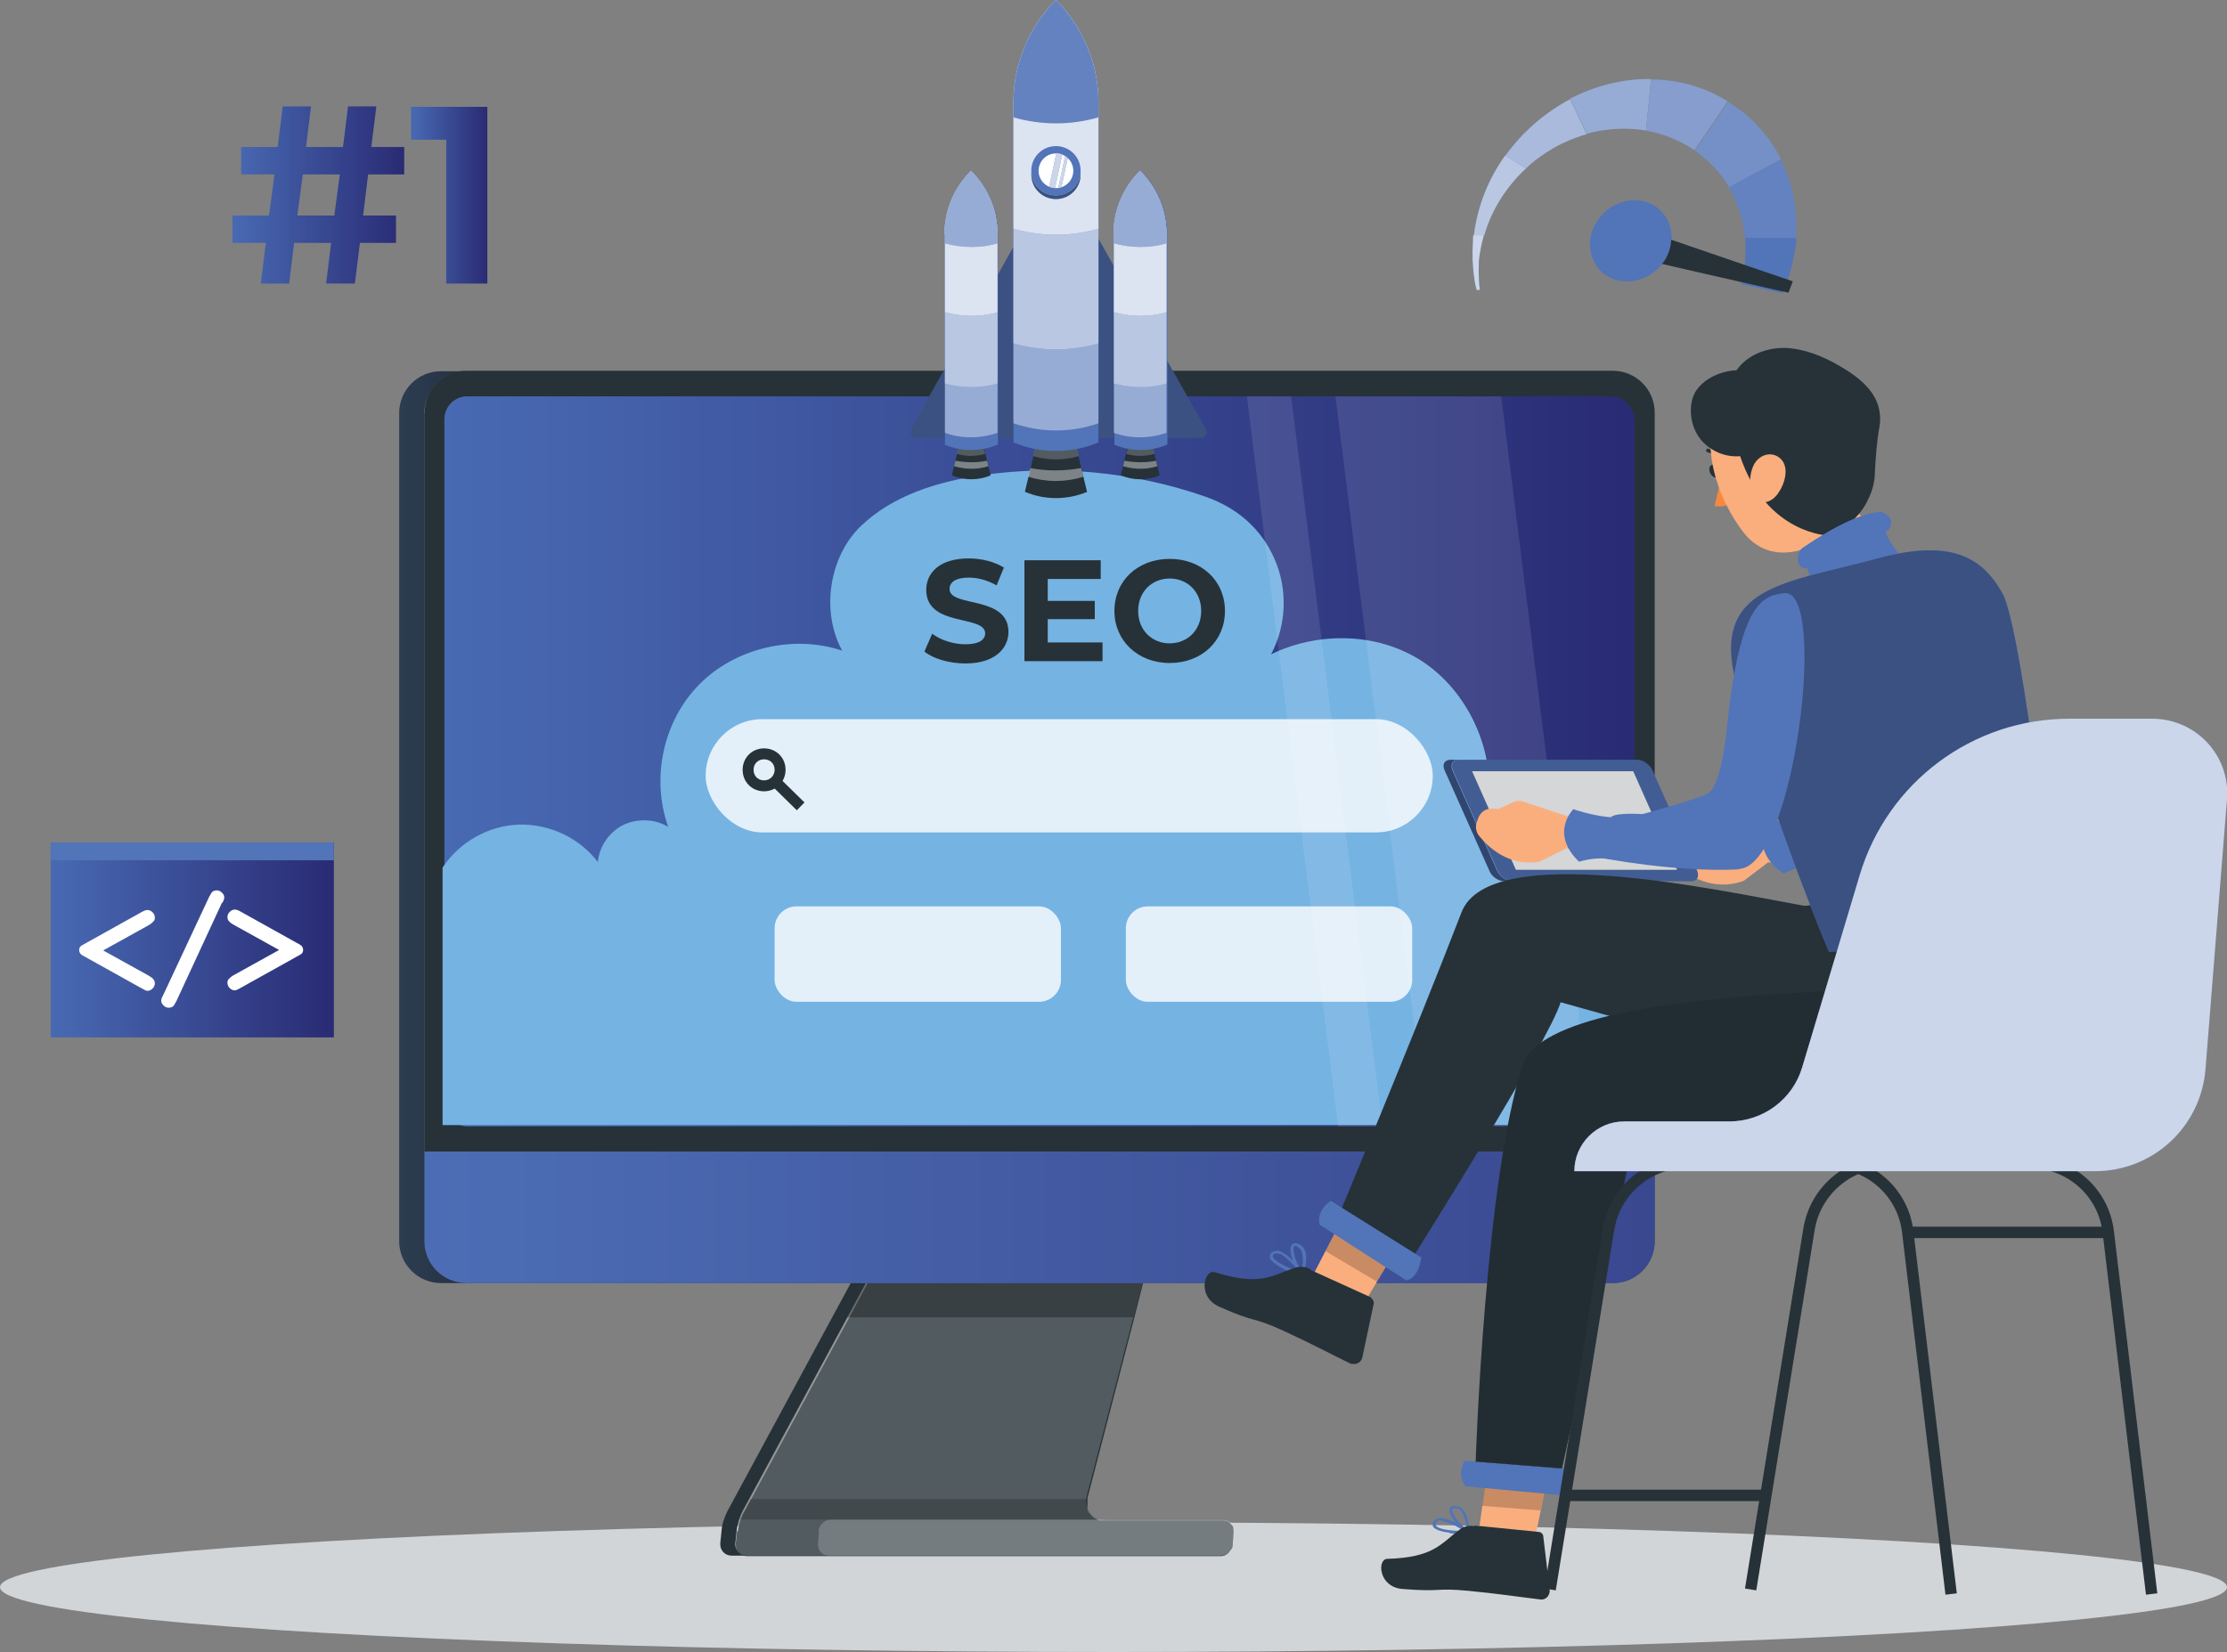 <?xml version="1.0" encoding="UTF-8"?>
<svg id="Layer_2" data-name="Layer 2" xmlns="http://www.w3.org/2000/svg" xmlns:xlink="http://www.w3.org/1999/xlink" viewBox="0 0 48.76 36.18">
  <rect x="0" y="0" width="48.76" height="36.18" fill="#808080" stroke="none"/>
  <defs>
    <style>
      .cls-1 {
        fill: #f6893f;
      }

      .cls-2 {
        fill: url(#linear-gradient-2);
      }

      .cls-3, .cls-4 {
        opacity: .7;
      }

      .cls-5, .cls-6, .cls-7, .cls-8, .cls-9, .cls-10, .cls-4, .cls-11, .cls-12 {
        fill: #fff;
      }

      .cls-13 {
        fill: #75b3e2;
      }

      .cls-6, .cls-14 {
        opacity: .4;
      }

      .cls-7, .cls-15 {
        opacity: .3;
      }

      .cls-16 {
        fill: url(#linear-gradient-6);
      }

      .cls-17, .cls-11 {
        opacity: .2;
      }

      .cls-8, .cls-18 {
        opacity: .1;
      }

      .cls-9 {
        opacity: .5;
      }

      .cls-10 {
        opacity: .8;
      }

      .cls-19 {
        stroke-width: .38px;
      }

      .cls-19, .cls-20, .cls-21 {
        fill: none;
        stroke: #263238;
        stroke-miterlimit: 10;
      }

      .cls-22 {
        fill: #5274b8;
      }

      .cls-23 {
        fill: url(#linear-gradient-5);
      }

      .cls-20 {
        stroke-width: .25px;
      }

      .cls-21 {
        stroke-width: .24px;
      }

      .cls-24 {
        fill: url(#linear-gradient-3);
      }

      .cls-12, .cls-25 {
        opacity: .6;
      }

      .cls-25 {
        fill: url(#linear-gradient);
      }

      .cls-26 {
        fill: #d2d5d8;
      }

      .cls-27 {
        fill: url(#linear-gradient-4);
      }

      .cls-28 {
        fill: #263238;
      }

      .cls-29 {
        fill: #faae7d;
      }
    </style>
    <linearGradient id="linear-gradient" x1="9.29" y1="26.66" x2="36.23" y2="26.66" gradientUnits="userSpaceOnUse">
      <stop offset="0" stop-color="#486ab3"/>
      <stop offset="1" stop-color="#292b74"/>
    </linearGradient>
    <linearGradient id="linear-gradient-2" x1="9.73" y1="16.68" x2="35.79" y2="16.68" xlink:href="#linear-gradient"/>
    <linearGradient id="linear-gradient-3" x1="8.74" y1="18.12" x2="10.21" y2="18.12" xlink:href="#linear-gradient"/>
    <linearGradient id="linear-gradient-4" x1="5.09" y1="4.28" x2="8.85" y2="4.28" xlink:href="#linear-gradient"/>
    <linearGradient id="linear-gradient-5" x1="9" y1="4.28" x2="10.67" y2="4.28" xlink:href="#linear-gradient"/>
    <linearGradient id="linear-gradient-6" x1="1.11" y1="20.59" x2="7.31" y2="20.59" xlink:href="#linear-gradient"/>
  </defs>
  <g id="Layer_1-2" data-name="Layer 1">
    <g>
      <g>
        <path class="cls-19" d="M26.18,17.49c0,.3-.24,.54-.54,.54s-.54-.24-.54-.54,.24-.54,.54-.54,.54,.24,.54,.54Z"/>
        <line class="cls-19" x1="26.01" y1="17.88" x2="26.88" y2="18.75"/>
      </g>
      <ellipse id="_Path_" data-name="&amp;lt;Path&amp;gt;" class="cls-26" cx="24.38" cy="34.76" rx="24.38" ry="1.42"/>
      <g>
        <path class="cls-28" d="M16.14,33.51l-.03,.29s0,.07,.01,.11h0s.01,.03,.02,.05,.02,.03,.03,.04c0,.01,.02,.02,.04,.03,.04,.03,.09,.05,.15,.05h10.36s.05,0,.07-.01c.02,0,.03-.01,.05-.02,.04-.02,.07-.05,.09-.08,0-.01,.02-.03,.03-.04,.02-.03,.03-.06,.03-.1l.02-.28s0-.07-.01-.1c0-.02-.01-.03-.02-.04-.02-.03-.05-.06-.08-.08-.01,0-.03-.01-.04-.02-.02,0-.05-.01-.07-.01h-2.58s-.07,0-.1,0h0s-.03,0-.04,0c0,0,0,0,0,0,0,0,0,0,0,0-.01,0-.03,0-.04-.02-.01,0-.03-.01-.04-.02-.02,0-.04-.02-.05-.03-.02-.02-.04-.03-.05-.05,0-.01-.02-.02-.03-.03,0,0-.01-.02-.02-.03,0,0,0,0,0,0,0,0,0,0,0,0,0-.01-.01-.02-.02-.04,0-.01-.01-.02-.01-.03,0,0,0,0,0,0,0,0,0,0,0,0,0,0,0,0,0,0,0,0,0-.02,0-.03,0-.01,0-.03,0-.04,0,0,0,0,0,0,0-.01,0-.03,0-.04,0-.01,0-.03,0-.04h0s0-.04,0-.05c0-.01,0-.03,0-.04h0s1.01-3.89,1.01-3.89l.19-.75,.15-.59h-5.88l-.32,.59-.4,.75-2.29,4.24s-.02,.03-.02,.04c0,0,0,0,0,0,0,.02-.01,.03-.02,.05,0,.02-.01,.03-.02,.05,0,.01,0,.02-.01,.03-.02,.07-.04,.15-.05,.23Z"/>
        <path class="cls-11" d="M27.01,33.54l-.02,.28c-.01,.14-.13,.25-.27,.25h-10.36c-.15,0-.26-.12-.25-.27l.03-.29c0-.08,.02-.15,.05-.23,.02-.06,.05-.13,.08-.19l3.01-5.57h5.88l-1.36,5.22s-.01,.06-.02,.09c-.01,.22,.13,.41,.33,.45,.03,0,.06,.01,.1,.01h2.58c.14,0,.24,.11,.23,.25Z"/>
        <path class="cls-28" d="M15.93,33.09l3.01-5.57h.33l-3.01,5.57c-.07,.13-.11,.27-.13,.42l-.03,.29c-.01,.15,.1,.27,.25,.27h-.33c-.15,0-.26-.12-.25-.27l.03-.29c.01-.14,.06-.28,.13-.42Z"/>
        <polygon class="cls-15" points="19.27 27.52 25.16 27.52 24.81 28.85 18.55 28.85 19.27 27.52"/>
      </g>
      <path class="cls-28" d="M9.29,9.05V25.22s0,1.96,0,1.96c0,.51,.41,.92,.92,.92h25.1c.51,0,.92-.41,.92-.92v-1.96s0-16.18,0-16.18c0-.51-.41-.92-.92-.92H10.21c-.21,0-.4,.07-.56,.19-.02,.02-.04,.03-.06,.05-.06,.06-.12,.12-.16,.19-.03,.05-.06,.1-.07,.15-.04,.1-.06,.21-.06,.33Z"/>
      <path class="cls-22" d="M36.23,25.22v1.96c0,.51-.41,.92-.92,.92H10.21c-.51,0-.92-.41-.92-.92v-1.96h26.94Z"/>
      <path class="cls-25" d="M36.23,25.22v1.96c0,.51-.41,.92-.92,.92H10.21c-.51,0-.92-.41-.92-.92v-1.96h26.94Z"/>
      <rect class="cls-2" x="9.73" y="8.68" width="26.06" height="15.99" rx=".5" ry=".5"/>
      <path class="cls-28" d="M9.65,8.13h.56c-.51,0-.92,.41-.92,.92V27.18c0,.51,.41,.92,.92,.92h-.55c-.51,0-.92-.41-.92-.92V9.05c0-.51,.41-.92,.92-.92Z"/>
      <g class="cls-17">
        <path class="cls-24" d="M9.65,8.13h.56c-.51,0-.92,.41-.92,.92V27.18c0,.51,.41,.92,.92,.92h-.55c-.51,0-.92-.41-.92-.92V9.05c0-.51,.41-.92,.92-.92Z"/>
      </g>
      <path class="cls-13" d="M35.94,18.23c-.65-.12-1.67,.29-1.86,.92,.05-.38-.15-.78-.48-.98s-.77-.33-1.08-.1c.31-1.23-.16-2.61-1.14-3.41-.98-.8-2.42-.88-3.55-.33,.34-.64,.37-1.43,.07-2.1-.29-.66-.82-1.11-1.5-1.35-1.57-.55-3.28-.71-4.92-.47-.96,.14-1.93,.44-2.63,1.11s-.88,1.88-.41,2.73c-1.07-.36-2.34-.06-3.13,.74-.79,.8-1.06,2.05-.68,3.12-.29-.18-.68-.19-.99-.04-.31,.16-.52,.47-.55,.81-.4-.53-1.06-.84-1.73-.82-.66,.02-1.3,.38-1.67,.94v5.64h26.09l.15-6.44Z"/>
      <rect class="cls-10" x="15.45" y="15.75" width="15.92" height="2.48" rx="1.24" ry="1.24"/>
      <g>
        <path class="cls-21" d="M17.08,16.86c0,.19-.15,.35-.35,.35s-.35-.15-.35-.35,.15-.35,.35-.35,.35,.15,.35,.35Z"/>
        <line class="cls-21" x1="16.97" y1="17.11" x2="17.53" y2="17.66"/>
      </g>
      <g class="cls-18">
        <polygon class="cls-5" points="27.3 8.68 28.27 8.68 30.27 24.67 29.3 24.67 27.3 8.68"/>
        <polygon class="cls-5" points="31.24 24.67 29.24 8.68 32.87 8.68 34.87 24.67 31.24 24.67"/>
      </g>
      <path class="cls-11" d="M17.93,33.54l-.02,.27c-.01,.14,.09,.26,.24,.26h8.58c.14,0,.26-.11,.27-.25l.02-.28c.01-.14-.09-.25-.23-.25h-2.58s-.07,0-.1-.01h-5.91c-.14,0-.27,.12-.28,.26Z"/>
      <path class="cls-17" d="M16.19,33.28h7.93c-.21-.04-.35-.23-.34-.45h-7.35l-.24,.45Z"/>
      <g>
        <path class="cls-28" d="M20.24,14.27l.17-.39c.19,.14,.46,.23,.73,.23,.3,0,.43-.1,.43-.24,0-.41-1.29-.13-1.29-.95,0-.38,.3-.69,.93-.69,.28,0,.56,.07,.77,.2l-.16,.39c-.21-.12-.42-.17-.61-.17-.3,0-.42,.11-.42,.25,0,.41,1.29,.13,1.29,.94,0,.37-.31,.69-.94,.69-.35,0-.7-.1-.9-.26Z"/>
        <path class="cls-28" d="M24.14,14.07v.41h-1.71v-2.21h1.67v.41h-1.16v.48h1.03v.4h-1.03v.51h1.2Z"/>
        <path class="cls-28" d="M24.4,13.38c0-.66,.51-1.14,1.21-1.14s1.21,.48,1.21,1.14-.51,1.14-1.21,1.14-1.21-.49-1.21-1.14Zm1.9,0c0-.42-.3-.71-.69-.71s-.69,.29-.69,.71,.3,.71,.69,.71,.69-.29,.69-.71Z"/>
      </g>
      <g>
        <rect class="cls-10" x="16.96" y="19.85" width="6.27" height="2.09" rx=".48" ry=".48"/>
        <rect class="cls-10" x="24.65" y="19.85" width="6.27" height="2.09" rx=".48" ry=".48"/>
      </g>
      <g>
        <g>
          <path class="cls-22" d="M19.94,9.4l3.12-5.54c.05-.09,.17-.09,.22,0l3.12,5.54c.05,.08-.01,.19-.11,.19h-6.23c-.1,0-.16-.1-.11-.19Z"/>
          <path class="cls-15" d="M19.94,9.4l3.12-5.54c.05-.09,.17-.09,.22,0l3.12,5.54c.05,.08-.01,.19-.11,.19h-6.23c-.1,0-.16-.1-.11-.19Z"/>
        </g>
        <g>
          <g>
            <g>
              <path class="cls-28" d="M21.69,10.41l-.15-.62h-.55l-.15,.62c.26,.11,.57,.12,.85,0Z"/>
              <path class="cls-11" d="M20.99,9.79s-.02,.09-.04,.15c.2,.06,.41,.06,.62,0l-.04-.15h-.55Z"/>
              <path class="cls-6" d="M20.92,10.09s-.02,.08-.03,.12c.24,.07,.5,.08,.75,0l-.03-.12c-.23,.05-.47,.04-.69,0Z"/>
            </g>
            <g>
              <path class="cls-22" d="M21.84,9.74c-.38,.16-.8,.15-1.15,0V5.13c0-.54,.22-1.03,.58-1.39,.36,.36,.58,.85,.58,1.39v4.61Z"/>
              <g>
                <path class="cls-22" d="M20.69,5.13v4.35c.36,.13,.77,.13,1.15,0V5.13c0-.54-.22-1.03-.58-1.39-.36,.36-.58,.85-.58,1.39Z"/>
                <path class="cls-6" d="M20.69,5.13v4.35c.36,.13,.77,.13,1.15,0V5.13c0-.54-.22-1.03-.58-1.39-.36,.36-.58,.85-.58,1.39Z"/>
              </g>
              <g>
                <path class="cls-22" d="M20.69,5.13v3.27c.37,.1,.77,.11,1.15,0v-3.27c0-.54-.22-1.03-.58-1.39-.36,.36-.58,.85-.58,1.39Z"/>
                <path class="cls-12" d="M20.69,5.13v3.27c.37,.1,.77,.11,1.15,0v-3.27c0-.54-.22-1.03-.58-1.39-.36,.36-.58,.85-.58,1.39Z"/>
              </g>
              <g>
                <path class="cls-22" d="M20.69,5.13v1.71c.37,.1,.77,.11,1.15,0v-1.71c0-.54-.22-1.03-.58-1.39-.36,.36-.58,.85-.58,1.39Z"/>
                <path class="cls-10" d="M20.69,5.13v1.71c.37,.1,.77,.11,1.15,0v-1.71c0-.54-.22-1.03-.58-1.39-.36,.36-.58,.85-.58,1.39Z"/>
              </g>
              <g>
                <path class="cls-22" d="M20.69,5.13v.2c.37,.1,.77,.11,1.15,0v-.2c0-.54-.22-1.03-.58-1.39-.36,.36-.58,.85-.58,1.39Z"/>
                <path class="cls-6" d="M20.69,5.13v.2c.37,.1,.77,.11,1.15,0v-.2c0-.54-.22-1.03-.58-1.39-.36,.36-.58,.85-.58,1.39Z"/>
              </g>
            </g>
          </g>
          <g>
            <g>
              <path class="cls-28" d="M25.39,10.41l-.15-.62h-.55l-.15,.62c.26,.11,.57,.12,.85,0Z"/>
              <path class="cls-11" d="M24.7,9.79s-.02,.09-.04,.15c.2,.06,.41,.06,.62,0l-.04-.15h-.55Z"/>
              <path class="cls-6" d="M24.62,10.09s-.02,.08-.03,.12c.24,.07,.5,.08,.75,0l-.03-.12c-.23,.05-.47,.04-.69,0Z"/>
            </g>
            <g>
              <path class="cls-22" d="M25.55,9.74c-.38,.16-.8,.15-1.15,0V5.13c0-.54,.22-1.03,.58-1.39,.36,.36,.58,.85,.58,1.39v4.61Z"/>
              <g>
                <path class="cls-22" d="M24.39,5.13v4.35c.36,.13,.77,.13,1.15,0V5.13c0-.54-.22-1.03-.58-1.39-.36,.36-.58,.85-.58,1.39Z"/>
                <path class="cls-6" d="M24.39,5.13v4.35c.36,.13,.77,.13,1.15,0V5.13c0-.54-.22-1.03-.58-1.39-.36,.36-.58,.85-.58,1.39Z"/>
              </g>
              <g>
                <path class="cls-22" d="M24.39,5.13v3.27c.37,.1,.77,.11,1.15,0v-3.27c0-.54-.22-1.03-.58-1.39-.36,.36-.58,.85-.58,1.39Z"/>
                <path class="cls-12" d="M24.39,5.13v3.27c.37,.1,.77,.11,1.15,0v-3.27c0-.54-.22-1.03-.58-1.39-.36,.36-.58,.85-.58,1.39Z"/>
              </g>
              <g>
                <path class="cls-22" d="M24.39,5.13v1.71c.37,.1,.77,.11,1.15,0v-1.71c0-.54-.22-1.03-.58-1.39-.36,.36-.58,.85-.58,1.39Z"/>
                <path class="cls-10" d="M24.39,5.13v1.71c.37,.1,.77,.11,1.15,0v-1.71c0-.54-.22-1.03-.58-1.39-.36,.36-.58,.85-.58,1.39Z"/>
              </g>
              <g>
                <path class="cls-22" d="M24.39,5.13v.2c.37,.1,.77,.11,1.15,0v-.2c0-.54-.22-1.03-.58-1.39-.36,.36-.58,.85-.58,1.39Z"/>
                <path class="cls-6" d="M24.39,5.13v.2c.37,.1,.77,.11,1.15,0v-.2c0-.54-.22-1.03-.58-1.39-.36,.36-.58,.85-.58,1.39Z"/>
              </g>
            </g>
          </g>
        </g>
        <g>
          <g>
            <path class="cls-28" d="M23.8,10.77l-.24-1h-.88l-.24,1c.42,.18,.91,.19,1.37,0Z"/>
            <path class="cls-11" d="M22.68,9.76s-.04,.15-.06,.23c.32,.09,.66,.1,1,0l-.06-.23h-.88Z"/>
            <path class="cls-6" d="M22.56,10.25c-.02,.06-.03,.13-.05,.19,.38,.12,.8,.13,1.21,0l-.05-.19c-.38,.07-.75,.07-1.12,0Z"/>
          </g>
          <g>
            <path class="cls-22" d="M24.05,9.69c-.62,.26-1.29,.24-1.86,0V2.25c0-.88,.36-1.67,.93-2.25,.57,.57,.93,1.37,.93,2.25v7.45Z"/>
            <g>
              <path class="cls-22" d="M22.19,2.25v7.02c.58,.2,1.24,.22,1.86,0V2.25c0-.88-.36-1.67-.93-2.25-.57,.57-.93,1.37-.93,2.25Z"/>
              <path class="cls-6" d="M22.19,2.25v7.02c.58,.2,1.24,.22,1.86,0V2.25c0-.88-.36-1.67-.93-2.25-.57,.57-.93,1.37-.93,2.25Z"/>
            </g>
            <g>
              <path class="cls-22" d="M22.19,2.25V7.52c.59,.17,1.24,.18,1.86,0V2.25c0-.88-.36-1.67-.93-2.25-.57,.57-.93,1.37-.93,2.25Z"/>
              <path class="cls-12" d="M22.19,2.25V7.52c.59,.17,1.24,.18,1.86,0V2.25c0-.88-.36-1.67-.93-2.25-.57,.57-.93,1.37-.93,2.25Z"/>
            </g>
            <g>
              <path class="cls-22" d="M22.19,2.25v2.76c.59,.17,1.24,.18,1.86,0V2.25c0-.88-.36-1.67-.93-2.25-.57,.57-.93,1.37-.93,2.25Z"/>
              <path class="cls-10" d="M22.19,2.25v2.76c.59,.17,1.24,.18,1.86,0V2.25c0-.88-.36-1.67-.93-2.25-.57,.57-.93,1.37-.93,2.25Z"/>
            </g>
            <g>
              <path class="cls-22" d="M22.19,2.25v.32c.59,.17,1.24,.18,1.86,0v-.32c0-.88-.36-1.67-.93-2.25-.57,.57-.93,1.37-.93,2.25Z"/>
              <path class="cls-8" d="M22.19,2.25v.32c.59,.17,1.24,.18,1.86,0v-.32c0-.88-.36-1.67-.93-2.25-.57,.57-.93,1.37-.93,2.25Z"/>
            </g>
          </g>
          <g>
            <path class="cls-22" d="M23.66,3.74c0,.3-.24,.54-.54,.54s-.54-.24-.54-.54,.24-.54,.54-.54,.54,.24,.54,.54Z"/>
            <g>
              <path class="cls-22" d="M23.12,4.28c-.29,0-.52-.22-.54-.5,0,.01,0,.03,0,.04,0,.3,.24,.54,.54,.54s.54-.24,.54-.54c0-.01,0-.03,0-.04-.02,.28-.25,.5-.54,.5Z"/>
              <path class="cls-15" d="M23.12,4.28c-.29,0-.52-.22-.54-.5,0,.01,0,.03,0,.04,0,.3,.24,.54,.54,.54s.54-.24,.54-.54c0-.01,0-.03,0-.04-.02,.28-.25,.5-.54,.5Z"/>
            </g>
            <circle class="cls-5" cx="23.12" cy="3.74" r=".38"/>
            <g>
              <g>
                <path class="cls-22" d="M23.1,4.12l.16-.74s-.08-.02-.13-.03l-.16,.74s.08,.03,.13,.03Z"/>
                <path class="cls-22" d="M23.24,4.1l.14-.64s-.04-.03-.06-.04l-.15,.7s.05,0,.07-.02Z"/>
              </g>
              <g class="cls-3">
                <path class="cls-5" d="M23.1,4.12l.16-.74s-.08-.02-.13-.03l-.16,.74s.08,.03,.13,.03Z"/>
                <path class="cls-5" d="M23.24,4.1l.14-.64s-.04-.03-.06-.04l-.15,.7s.05,0,.07-.02Z"/>
              </g>
            </g>
          </g>
        </g>
      </g>
      <g>
        <g>
          <g>
            <path class="cls-29" d="M37,18.27l-.14,.03c-.13,.03-.23,.14-.25,.27v.1c-.03,.1,.01,.21,.09,.28,.24,.21,.8,.59,1.48,.34l.54-.41-.09-.73-1.13-.16c-.07,0-.13,.03-.19,.07l-.31,.21Z"/>
            <polygon class="cls-29" points="38.72 18.89 40.22 18.81 39.99 17.99 38.63 18.15 38.72 18.89"/>
          </g>
          <path class="cls-22" d="M39.61,18c-.05,.1-.09,.23-.06,.38,.02,.14,.09,.4,.24,.57h0c-.25,0-.5,.06-.73,.18h-.01c-.78-.53-.33-1.16-.33-1.16h.05c.28,.04,.56,.05,.84,.03Z"/>
          <path class="cls-22" d="M42.69,18.67c-1.4,.32-3.14,.29-3.14,.29-.06-.1-.08-.21-.07-.32,.01-.23,.04-.53,.13-.65,.09-.13,.69-.18,.69-.18,0,0,1.17-.54,1.39-.72,.22-.18,.21-1,.17-1.55-.22-2.93,.29-3.15,.76-3.28,.97-.27,1.31,6.12,.08,6.4Z"/>
        </g>
        <g>
          <g>
            <path class="cls-22" d="M33.12,19.3h3.91c.13,0,.18-.1,.13-.23l-.98-2.2c-.06-.13-.21-.23-.33-.23h-3.91c-.13,0-.18,.1-.13,.23l.98,2.2c.06,.13,.21,.23,.33,.23Z"/>
            <path class="cls-17" d="M33.12,19.3h3.91c.13,0,.18-.1,.13-.23l-.98-2.2c-.06-.13-.21-.23-.33-.23h-3.91c-.13,0-.18,.1-.13,.23l.98,2.2c.06,.13,.21,.23,.33,.23Z"/>
            <path class="cls-22" d="M31.76,16.64h.17c-.13,0-.18,.1-.13,.23l.98,2.2c.06,.13,.21,.23,.33,.23h-.17c-.13,0-.28-.1-.33-.23l-.98-2.2c-.06-.13,0-.23,.13-.23Z"/>
            <path class="cls-14" d="M31.76,16.64h.17c-.13,0-.18,.1-.13,.23l.98,2.2c.06,.13,.21,.23,.33,.23h-.17c-.13,0-.28-.1-.33-.23l-.98-2.2c-.06-.13,0-.23,.13-.23Z"/>
          </g>
          <g>
            <polygon class="cls-28" points="33.19 19.05 36.72 19.05 35.76 16.89 32.23 16.89 33.19 19.05"/>
            <polygon class="cls-10" points="33.19 19.05 36.72 19.05 35.76 16.89 32.23 16.89 33.19 19.05"/>
          </g>
        </g>
        <g>
          <path class="cls-28" d="M44.82,19.13s.1,1.29,.11,1.74c.09,3.02-2.37,3.25-4.19,2.92l-6.57-1.84c-.26,.87-3.3,5.69-3.3,5.69l-1.6-.92s1.66-3.97,2.73-6.74c.61-1.58,5.58-.49,7.41-.16,.56,.15,.45-.72,.45-.72l4.97,.02Z"/>
          <polygon class="cls-29" points="30.46 27.55 29.85 28.57 28.71 28 29.31 26.84 30.46 27.55"/>
          <g>
            <path class="cls-22" d="M28.11,27.79c-.15-.07-.29-.17-.31-.25,0-.05,.02-.1,.06-.12,.04-.02,.08-.03,.12-.03,.23,.04,.54,.47,.55,.49,0,.01,0,.03,0,.04,0,.01-.02,.02-.03,.01-.13-.03-.26-.08-.39-.13Zm-.08-.32s-.04-.01-.06-.02c-.03,0-.05,0-.07,.01-.04,.03-.04,.05-.03,.06,.02,.1,.32,.25,.56,.32-.11-.15-.24-.28-.39-.38Z"/>
            <path class="cls-22" d="M28.49,27.92s0,0-.01,0c-.12-.13-.29-.52-.2-.65,.02-.03,.06-.06,.14-.03,.06,.02,.11,.06,.14,.12,.1,.2-.02,.54-.03,.55,0,.01-.01,.02-.02,.02,0,0-.01,0-.02,0Zm-.07-.62h-.02c-.05-.03-.07,0-.07,0-.04,.08,.05,.37,.16,.53,.05-.14,.05-.3,0-.44-.02-.04-.05-.07-.08-.08h0Z"/>
            <path class="cls-28" d="M28.69,27.81l1.32,.6s.08,.08,.07,.13l-.25,1.18c-.02,.11-.12,.17-.23,.15-.01,0-.03,0-.04-.01-.47-.23-.88-.45-1.47-.72-.7-.32-.56-.15-1.39-.52-.5-.22-.33-.82-.11-.76,1.02,.32,1.25,.07,1.78-.1,.11-.03,.23-.02,.33,.04Z"/>
          </g>
          <polygon class="cls-17" points="30.15 28.07 30.46 27.55 29.31 26.84 29.02 27.4 30.15 28.07"/>
          <path class="cls-22" d="M31.12,27.54l-1.98-1.24s-.32,.18-.25,.52l1.9,1.22s.26-.01,.33-.5Z"/>
        </g>
        <g>
          <polygon class="cls-29" points="33.83 32.61 33.6 33.74 32.37 33.58 32.55 32.32 33.83 32.61"/>
          <g>
            <path class="cls-22" d="M31.75,33.57c-.16-.02-.32-.06-.37-.13-.02-.04-.02-.1,.02-.13,.02-.03,.06-.06,.1-.06,.22-.04,.64,.26,.66,.28,.01,0,.02,.02,.01,.03,0,.01-.01,.02-.03,.02-.13,.01-.26,.01-.4,0Zm-.18-.27s-.04,0-.06,0c-.03,0-.05,.02-.06,.04-.03,.04-.02,.05-.01,.07,.05,.09,.38,.12,.62,.12-.15-.1-.31-.18-.48-.22Z"/>
            <path class="cls-22" d="M32.14,33.58s0,0-.01,0c-.15-.08-.43-.39-.39-.53,0-.03,.04-.07,.12-.07,.06,0,.12,.02,.16,.07,.15,.15,.15,.5,.15,.52,0,.01,0,.02-.02,.03,0,0-.01,0-.02,0Zm-.26-.55h-.02c-.06,0-.06,.02-.06,.03-.02,.09,.16,.32,.31,.43,0-.15-.05-.29-.13-.41-.03-.03-.06-.05-.1-.05h0Z"/>
            <path class="cls-28" d="M32.29,33.41l1.4,.14c.05,0,.1,.05,.1,.1l.14,1.17c.01,.1-.06,.2-.16,.21-.01,0-.03,0-.04,0-.5-.06-.95-.13-1.58-.19-.74-.07-.56,.03-1.44-.04-.53-.04-.56-.65-.34-.66,1.03-.03,1.17-.33,1.6-.65,.09-.06,.2-.09,.31-.07Z"/>
          </g>
          <polygon class="cls-17" points="32.45 32.98 33.73 33.08 33.83 32.61 32.55 32.32 32.45 32.98"/>
          <polygon class="cls-28" points="34.2 32.16 34.16 32.3 32.29 32.16 32.3 32.01 34.2 32.16"/>
          <path class="cls-22" d="M34.27,32.75l-.46-.04-1.3-.12-.42-.04c-.21-.27-.02-.56-.02-.56l.23,.02,1.89,.15h.14c.16,.46-.06,.59-.06,.59Z"/>
          <path class="cls-28" d="M41.9,24.91c-1.7,.15-5.62,.21-6.15,.14l-1.55,7.11-1.89-.15s.2-6.15,1.03-8.69c.67-2.04,11.41-1.62,11.41-1.62l.04,.58c.07,1.98-.95,2.47-2.89,2.64Z"/>
          <path class="cls-18" d="M41.9,24.91c-1.7,.15-5.62,.21-6.15,.14l-1.55,7.11-1.89-.15s.2-6.15,1.03-8.69c.67-2.04,11.41-1.62,11.41-1.62l.04,.58c.07,1.98-.95,2.47-2.89,2.64Z"/>
          <path class="cls-28" d="M33.31,24.06s0-.01,0-.03v.03h0Z"/>
          <path class="cls-28" d="M33.44,23.14l-.02,.14s0-.05,.02-.14Z"/>
        </g>
        <g>
          <g>
            <polygon class="cls-29" points="39.45 12.03 39.97 12.79 41.14 11.79 40.41 10.89 39.45 12.03"/>
            <path class="cls-17" d="M39.71,12.39c.23-.33,.12-.85,.12-.85l-.21,.26-.18,.23,.26,.36Z"/>
            <path class="cls-28" d="M37.44,10.35c.03,.07,.09,.12,.13,.1,.05-.02,.07-.1,.04-.17-.03-.07-.09-.12-.13-.1-.05,.02-.07,.09-.04,.17Z"/>
            <path class="cls-1" d="M37.71,10.37l-.17,.71s.24,.07,.48-.13l-.31-.58Z"/>
            <path class="cls-28" d="M37.37,9.83s.03-.01,.04,0c.1,.04,.2,.03,.29-.02,.02-.01,.04,0,.06,0,.01,.02,0,.04-.01,.06-.11,.07-.25,.09-.37,.03-.02,0-.03-.03-.02-.05h0s0-.01,.01-.02Z"/>
            <path class="cls-29" d="M40.23,9.06c.38,.97,.56,1.38,.31,2.09-.51,.85-1.68,1.36-2.35,.53-.6-.75-1.12-2.21-.36-3.04,.54-.59,1.46-.65,2.04-.12,.16,.15,.29,.33,.37,.54Z"/>
            <path class="cls-28" d="M41.15,9.35c-.06,.33-.08,.66-.1,.99,0,.2-.05,.4-.14,.58-.16,.37-.49,.65-.86,.81,0,0,0,.07,0,0,0,0-1.37-.02-1.95-1.74-.32,.03-.65-.11-.86-.36-.2-.25-.27-.6-.18-.91,.11-.37,.58-.6,.96-.61,.24-.34,.66-.5,1.08-.49,.41,.02,.81,.18,1.17,.39,.31,.18,.61,.39,.78,.7,.1,.18,.14,.42,.1,.64Z"/>
            <path class="cls-29" d="M38.39,10.2c-.09,.2-.09,.42-.02,.62,.11,.26,.39,.22,.55,0,.15-.2,.27-.57,.07-.77-.2-.19-.49-.09-.6,.15Z"/>
            <g>
              <path class="cls-22" d="M41.15,11.22c-.37,.02-.93,.27-1.68,.78-.08,.06-.11,.18-.1,.28,0,.1,.11,.19,.2,.16,.05,.12,.08,.26,.13,.38,.22-.13,.49-.2,.72-.3,.37-.16,.76-.27,1.15-.38-.1-.16-.24-.31-.29-.5,.09-.02,.13-.14,.12-.24-.02-.09-.17-.2-.26-.19Z"/>
              <path class="cls-22" d="M41.15,11.22c-.37,.02-.93,.27-1.68,.78-.08,.06-.11,.18-.1,.28,0,.1,.11,.19,.2,.16,.05,.12,.08,.26,.13,.38,.22-.13,.49-.2,.72-.3,.37-.16,.76-.27,1.15-.38-.1-.16-.24-.31-.29-.5,.09-.02,.13-.14,.12-.24-.02-.09-.17-.2-.26-.19Z"/>
            </g>
          </g>
          <path class="cls-22" d="M40.05,20.85s-1.24-2.91-2.03-5.86c-.58-2.18,1.08-2.21,3.09-2.76,1.59-.43,2.28-.04,2.73,.76,.46,.81,1.19,7.65,1.19,7.65l-4.98,.2Z"/>
          <path class="cls-22" d="M40.05,20.85s-1.24-2.91-2.03-5.86c-.58-2.18,1.08-2.21,3.09-2.76,1.59-.43,2.28-.04,2.73,.76,.46,.81,1.19,7.65,1.19,7.65l-4.98,.2Z"/>
          <path class="cls-15" d="M40.05,20.85s-1.24-2.91-2.03-5.86c-.58-2.18,1.08-2.21,3.09-2.76,1.59-.43,2.28-.04,2.73,.76,.46,.81,1.19,7.65,1.19,7.65l-4.98,.2Z"/>
          <g>
            <g>
              <path class="cls-29" d="M32.78,17.71h-.14c-.13,0-.24,.1-.28,.22l-.03,.09c-.03,.09-.01,.2,.05,.28,.19,.24,.65,.69,1.33,.57l.58-.29,.04-.7-1.03-.34c-.06,0-.13,0-.19,.04l-.33,.15Z"/>
              <polygon class="cls-29" points="34.29 18.58 35.72 18.75 35.64 17.95 34.33 17.87 34.29 18.58"/>
            </g>
            <path class="cls-22" d="M35.29,17.89c-.06,.08-.12,.2-.12,.35,0,.14,.01,.39,.13,.58h0c-.24-.04-.48-.02-.72,.05h-.01c-.65-.63-.12-1.15-.12-1.15l.05,.02c.26,.08,.52,.14,.79,.16Z"/>
            <path class="cls-22" d="M38.07,19.04c-1.37,.07-3-.25-3-.25-.04-.11-.04-.21-.02-.31,.05-.22,.13-.49,.23-.59,.11-.1,.68-.06,.68-.06,0,0,1.19-.32,1.43-.45,.24-.13,.37-.91,.42-1.43,.28-2.79,.8-2.91,1.26-2.96,.96-.1,.22,5.98-.99,6.04Z"/>
          </g>
        </g>
      </g>
      <g>
        <path class="cls-20" d="M33.94,34.81l1.28-7.9c.14-.83,.86-1.45,1.7-1.45h3.14c.87,0,1.61,.65,1.71,1.52l.95,7.93"/>
        <path class="cls-20" d="M38.33,34.81l1.28-7.9c.14-.83,.86-1.45,1.7-1.45h3.14c.87,0,1.61,.65,1.71,1.52l.95,7.93"/>
        <line class="cls-20" x1="34.27" y1="32.75" x2="38.59" y2="32.75"/>
        <line class="cls-20" x1="41.77" y1="26.99" x2="46.23" y2="26.99"/>
      </g>
      <g>
        <path class="cls-22" d="M42.58,25.65h3.29c1.27,0,2.32-.97,2.42-2.24l.47-5.9c.08-.96-.68-1.77-1.64-1.77h-1.81c-2.12,0-3.98,1.39-4.59,3.42l-1.26,4.21c-.21,.71-.86,1.19-1.6,1.19h-2.3c-.6,0-1.09,.49-1.09,1.09h8.11Z"/>
        <path class="cls-4" d="M42.58,25.65h3.29c1.27,0,2.32-.97,2.42-2.24l.47-5.9c.08-.96-.68-1.77-1.64-1.77h-1.81c-2.12,0-3.98,1.39-4.59,3.42l-1.26,4.21c-.21,.71-.86,1.19-1.6,1.19h-2.3c-.6,0-1.09,.49-1.09,1.09h8.11Z"/>
      </g>
      <g>
        <g>
          <g>
            <path class="cls-22" d="M39.33,5.28h0s0,0,0,0Z"/>
            <g>
              <path class="cls-22" d="M33.41,3.69c-.42,.39-.75,.9-.91,1.46h-.23c.08-.64,.32-1.24,.69-1.75l.45,.28Z"/>
              <path class="cls-12" d="M33.41,3.69c-.42,.39-.75,.9-.91,1.46h-.23c.08-.64,.32-1.24,.69-1.75l.45,.28Z"/>
            </g>
            <g>
              <path class="cls-22" d="M34.74,2.94c-.5,.14-.96,.4-1.33,.75l-.45-.28c.37-.52,.86-.94,1.42-1.24l.36,.77Z"/>
              <path class="cls-9" d="M34.74,2.94c-.5,.14-.96,.4-1.33,.75l-.45-.28c.37-.52,.86-.94,1.42-1.24l.36,.77Z"/>
            </g>
            <g>
              <path class="cls-22" d="M36.15,1.74l-.11,1.12c-.16-.03-.32-.04-.49-.04-.28,0-.55,.04-.81,.11l-.36-.77c.52-.27,1.11-.43,1.72-.43,.02,0,.04,0,.05,0Z"/>
              <path class="cls-6" d="M36.15,1.74l-.11,1.12c-.16-.03-.32-.04-.49-.04-.28,0-.55,.04-.81,.11l-.36-.77c.52-.27,1.11-.43,1.72-.43,.02,0,.04,0,.05,0Z"/>
            </g>
            <g>
              <path class="cls-22" d="M37.83,2.22l-.73,1.07c-.31-.21-.67-.36-1.06-.43l.11-1.12c.63,0,1.2,.18,1.68,.48Z"/>
              <path class="cls-7" d="M37.83,2.22l-.73,1.07c-.31-.21-.67-.36-1.06-.43l.11-1.12c.63,0,1.2,.18,1.68,.48Z"/>
            </g>
            <g>
              <path class="cls-22" d="M39,3.49l-1.14,.61c-.19-.32-.45-.59-.75-.8l.73-1.07c.5,.31,.9,.74,1.16,1.27Z"/>
              <path class="cls-11" d="M39,3.49l-1.14,.61c-.19-.32-.45-.59-.75-.8l.73-1.07c.5,.31,.9,.74,1.16,1.27Z"/>
            </g>
            <g>
              <path class="cls-22" d="M39.33,5.24h-1.12c-.04-.42-.16-.8-.36-1.14l1.14-.61c.26,.51,.38,1.11,.33,1.75Z"/>
              <path class="cls-8" d="M39.33,5.24h-1.12c-.04-.42-.16-.8-.36-1.14l1.14-.61c.26,.51,.38,1.11,.33,1.75Z"/>
            </g>
            <path class="cls-22" d="M39.33,5.27s0,0,0,.01c-.03,.32-.16,.84-.3,1.14l-.91-.2,.07-.35s.01-.09,.02-.14h0v-.03s0,0,0,0c.01-.17,.01-.33,0-.49h1.12s0,.03,0,.03c0,0,0,0,0,.01Z"/>
          </g>
          <g>
            <path class="cls-22" d="M32.4,6.35h-.07c-.02-.07-.04-.16-.05-.25-.04-.26-.05-.54-.03-.82h0s0-.02,0-.03c0-.04,0-.07,.01-.1h.23c-.05,.18-.09,.37-.11,.56,0,0,0,0,0,.01s0,0,0,.01c0,.11-.01,.23,0,.34,0,.09,.01,.19,.02,.28Z"/>
            <path class="cls-4" d="M32.4,6.35h-.07c-.02-.07-.04-.16-.05-.25-.04-.26-.05-.54-.03-.82h0s0-.02,0-.03c0-.04,0-.07,.01-.1h.23c-.05,.18-.09,.37-.11,.56,0,0,0,0,0,.01s0,0,0,.01c0,.11-.01,.23,0,.34,0,.09,.01,.19,.02,.28Z"/>
          </g>
        </g>
        <g>
          <path class="cls-28" d="M39.25,6.17l-.09,.24-.19-.04-1.8-.41-.78-.18c.06-.07,.1-.15,.13-.23,.04-.1,.06-.2,.07-.3l1.72,.59h0s.94,.32,.94,.32Z"/>
          <path class="cls-28" d="M36.59,5.26c-.01,.19-.08,.37-.2,.52l-.7-.16,.22-.6,.68,.23Z"/>
        </g>
        <path class="cls-22" d="M36.59,5.26c-.01,.19-.08,.37-.2,.52-.08,.11-.19,.2-.32,.27-.45,.24-.98,.09-1.18-.34-.2-.43,0-.97,.45-1.21,.45-.24,.98-.09,1.18,.34,.06,.13,.09,.28,.08,.42Z"/>
      </g>
      <g>
        <path class="cls-27" d="M7.95,4.72h.72v.6h-.79l-.11,.89h-.63l.11-.89h-.81l-.11,.89h-.62l.11-.89h-.73v-.6h.8l.12-.9h-.73v-.6h.8l.11-.89h.62l-.11,.89h.81l.11-.89h.62l-.11,.89h.72v.6s-.79,0-.79,0l-.11,.9Zm-.63,0l.12-.9h-.81l-.12,.9h.81Z"/>
        <path class="cls-23" d="M10.67,2.34v3.87h-.9V3.06h-.77v-.72h1.67Z"/>
      </g>
      <g>
        <g>
          <rect class="cls-16" x="1.11" y="18.45" width="6.2" height="4.27"/>
          <rect class="cls-22" x="1.11" y="18.45" width="6.2" height=".39"/>
        </g>
        <g>
          <path class="cls-5" d="M2.25,20.81l1.01,.56c.05,.03,.08,.05,.1,.08,.02,.02,.03,.05,.03,.09,0,.04-.02,.08-.05,.11-.03,.03-.07,.05-.11,.05-.03,0-.07-.02-.12-.05l-1.31-.73c-.09-.05-.09-.18,0-.22l1.31-.73c.05-.03,.1-.04,.12-.04,.04,0,.08,.02,.11,.05,.03,.03,.05,.07,.05,.11,0,.03,0,.06-.03,.09-.02,.02-.05,.05-.1,.08l-1.01,.56Z"/>
          <path class="cls-5" d="M4.86,19.77l-1,2.16c-.03,.05-.05,.09-.07,.11-.03,.02-.06,.03-.1,.03-.04,0-.08-.02-.11-.05-.03-.03-.05-.07-.05-.1,0-.03,.01-.07,.04-.12l1.01-2.16c.03-.05,.05-.09,.07-.11,.03-.02,.06-.03,.1-.03,.04,0,.08,.02,.11,.05,.03,.03,.05,.06,.05,.1,0,.03-.01,.07-.04,.12Z"/>
          <path class="cls-5" d="M6.12,20.81l-1.01-.56c-.05-.03-.08-.05-.1-.08-.02-.02-.03-.05-.03-.09,0-.04,.02-.08,.05-.11,.03-.03,.07-.05,.11-.05,.03,0,.07,.01,.12,.04l1.31,.73c.09,.05,.09,.18,0,.22l-1.31,.73c-.05,.03-.1,.05-.12,.05-.04,0-.08-.02-.11-.05-.03-.03-.05-.07-.05-.11,0-.03,0-.06,.03-.09,.02-.02,.05-.05,.1-.08l1.01-.56Z"/>
        </g>
      </g>
    </g>
  </g>
</svg>